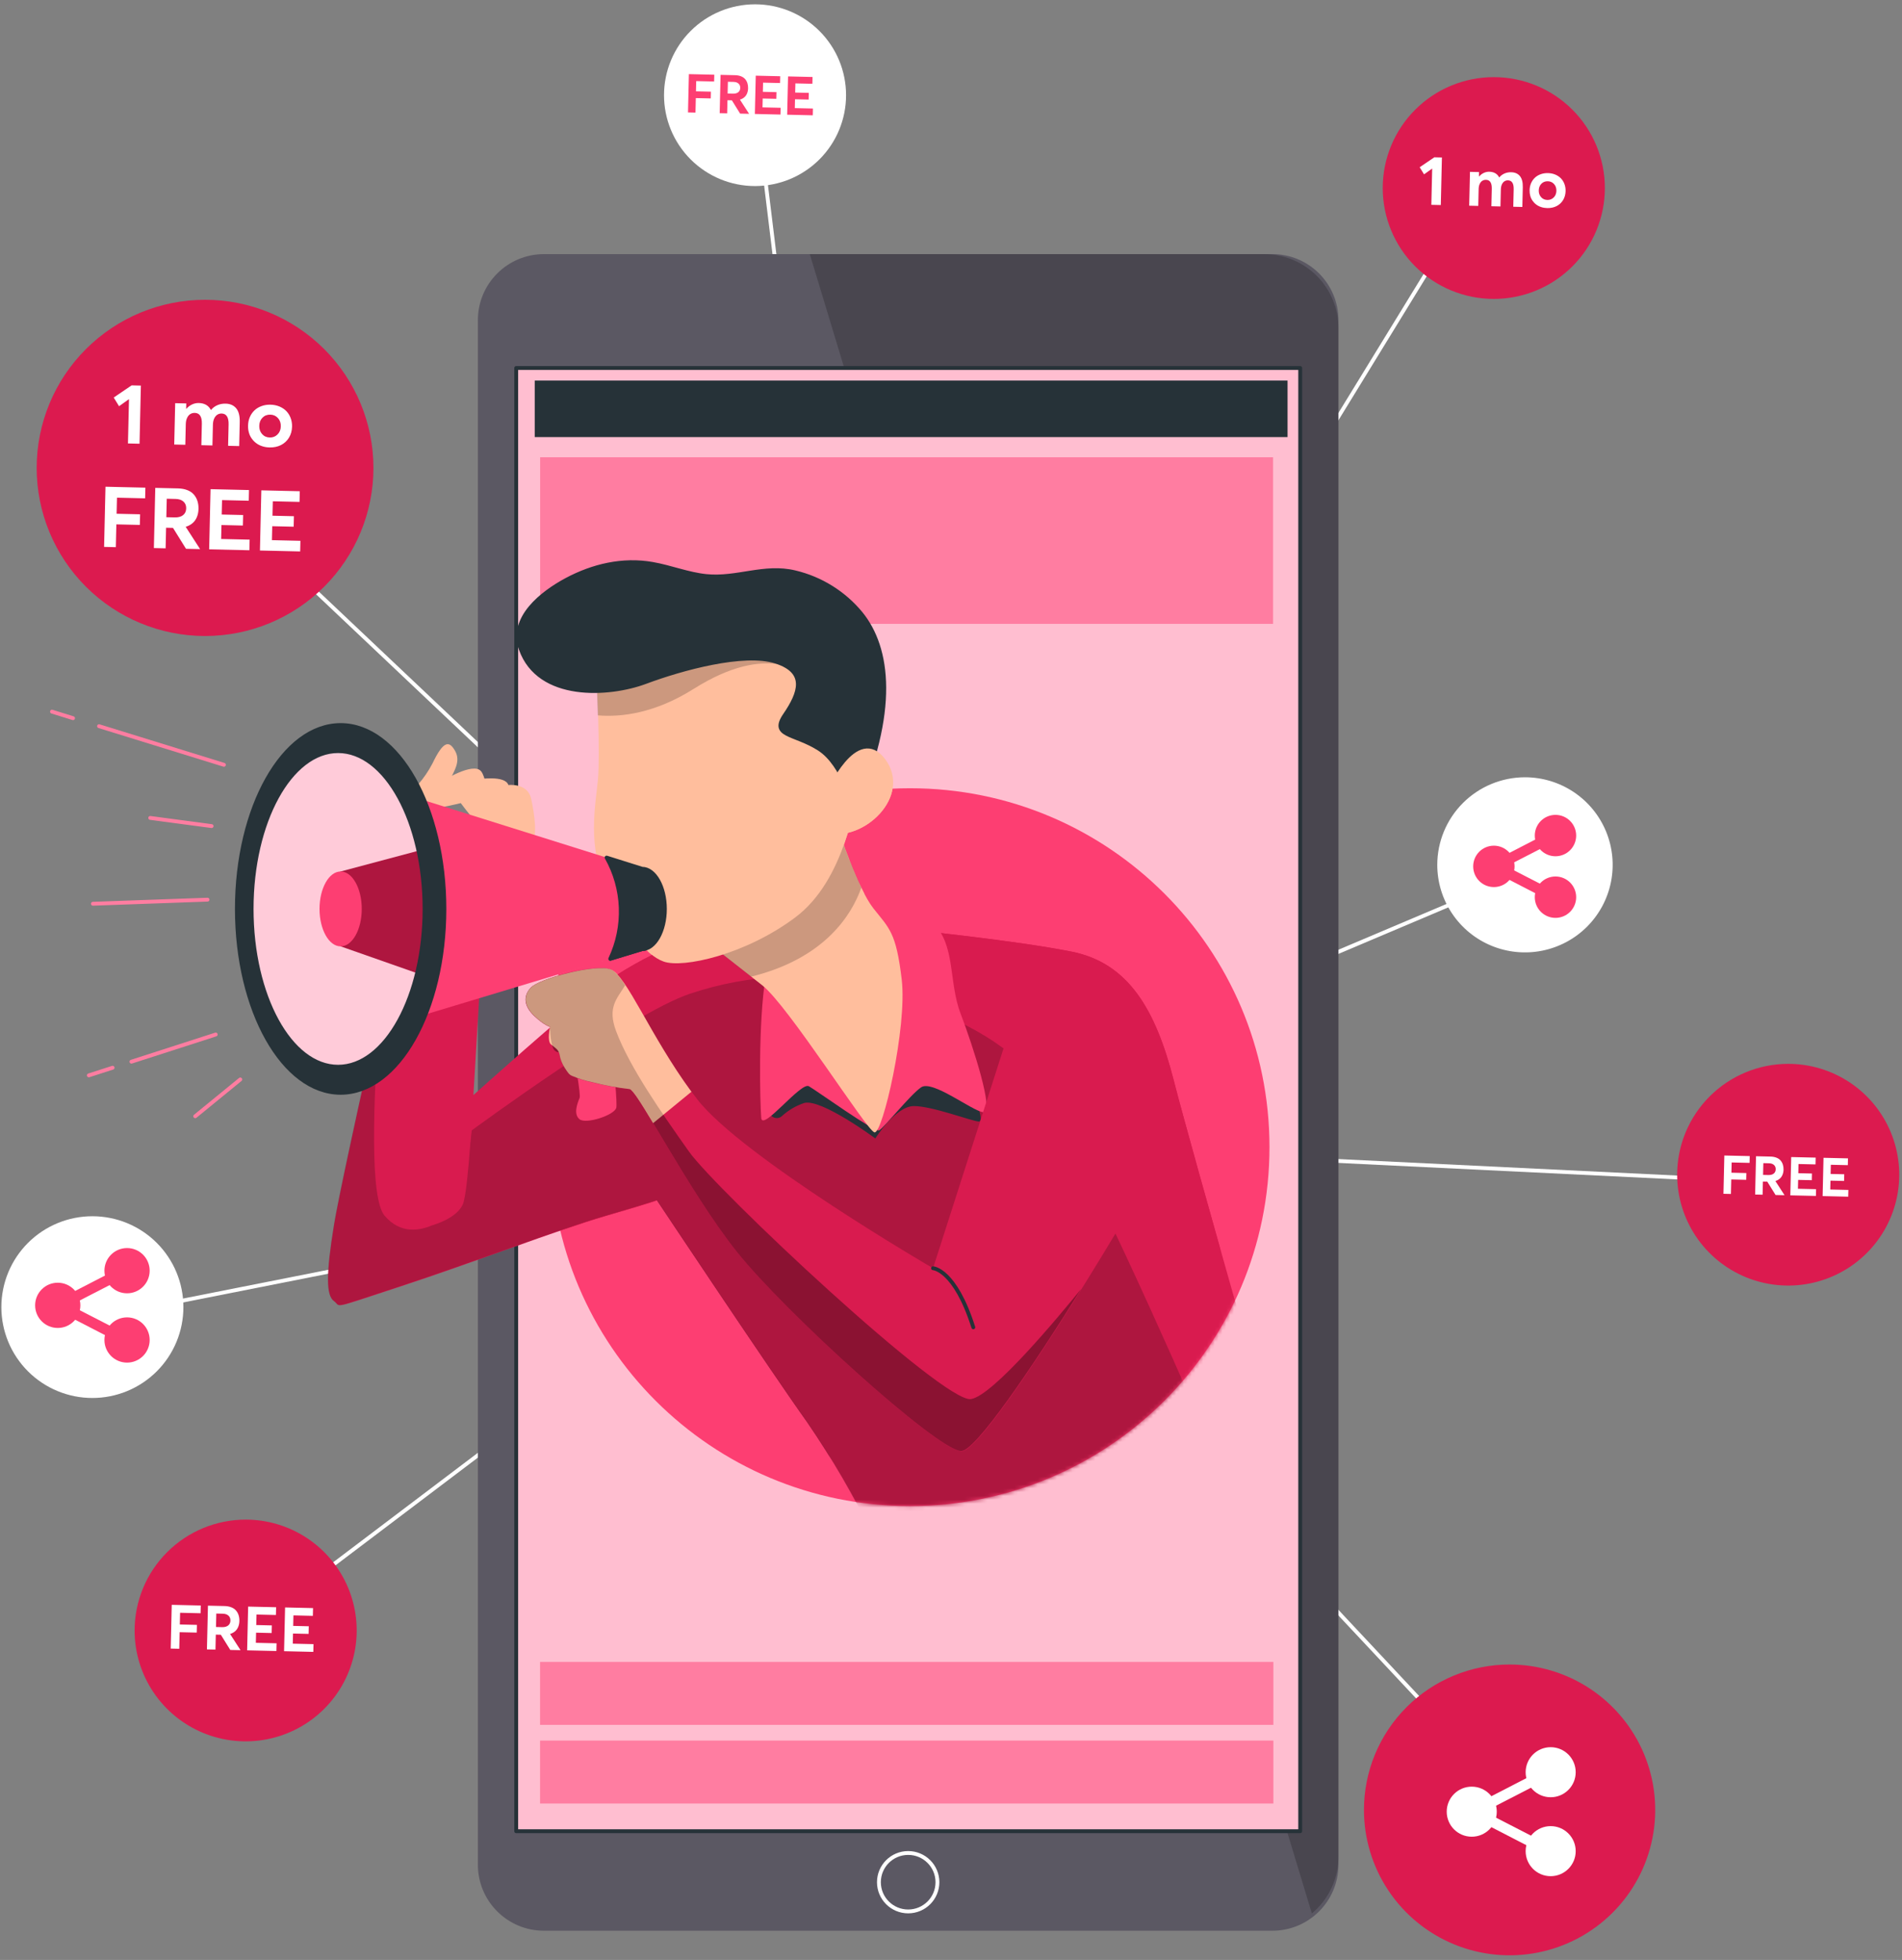 <svg width="494" height="509" viewBox="0 0 494 509" fill="none" xmlns="http://www.w3.org/2000/svg">
<rect x="0" y="0" width="494" height="509" fill="#808080" stroke="none"/>
<path d="M381.217 53.405L232.522 295.919L51.841 125.043" stroke="white" stroke-linecap="round" stroke-linejoin="round"/>
<path d="M459.394 306.952L232.521 295.919L397.634 226.016" stroke="white" stroke-linecap="round" stroke-linejoin="round"/>
<path d="M196.103 24.684L229.861 301.63L22.799 342.647" stroke="white" stroke-linecap="round" stroke-linejoin="round"/>
<path d="M394.183 468.517L232.521 295.919L64.819 422.781" stroke="white" stroke-linecap="round" stroke-linejoin="round"/>
<path d="M464.442 276.284C470.146 276.284 475.722 277.972 480.465 281.136C485.208 284.3 488.904 288.796 491.087 294.057C493.27 299.319 493.841 305.108 492.728 310.693C491.615 316.278 488.869 321.408 484.835 325.435C480.802 329.461 475.663 332.204 470.068 333.314C464.474 334.425 458.675 333.855 453.405 331.676C448.135 329.497 443.63 325.806 440.461 321.072C437.292 316.337 435.601 310.77 435.601 305.076C435.61 297.442 438.652 290.125 444.058 284.727C449.465 279.33 456.795 276.293 464.442 276.284Z" fill="#DC1A4F"/>
<path d="M387.978 20.035C395.629 20.035 402.966 23.069 408.376 28.47C413.786 33.87 416.825 41.195 416.825 48.833C416.825 56.471 413.786 63.796 408.376 69.196C402.966 74.597 395.629 77.631 387.978 77.631C380.328 77.631 372.99 74.597 367.581 69.196C362.171 63.796 359.132 56.471 359.132 48.833C359.132 41.195 362.171 33.87 367.581 28.47C372.99 23.069 380.328 20.035 387.978 20.035Z" fill="#DC1A4F"/>
<path d="M392.08 432.28C399.561 432.28 406.874 434.494 413.094 438.644C419.314 442.793 424.162 448.69 427.025 455.59C429.887 462.489 430.636 470.082 429.177 477.406C427.718 484.731 424.115 491.459 418.825 496.74C413.536 502.021 406.796 505.617 399.459 507.074C392.122 508.531 384.517 507.784 377.605 504.926C370.694 502.068 364.786 497.228 360.63 491.018C356.474 484.809 354.256 477.508 354.256 470.04C354.256 460.025 358.241 450.421 365.334 443.339C372.428 436.258 382.048 432.28 392.08 432.28Z" fill="#DC1A4F"/>
<path d="M382.25 475.625C385.08 475.625 387.375 473.33 387.375 470.5C387.375 467.67 385.08 465.375 382.25 465.375C379.419 465.375 377.125 467.67 377.125 470.5C377.125 473.33 379.419 475.625 382.25 475.625Z" fill="white" stroke="white" stroke-width="2.75" stroke-linecap="round" stroke-linejoin="round"/>
<path d="M402.75 465.375C405.58 465.375 407.875 463.08 407.875 460.25C407.875 457.42 405.58 455.125 402.75 455.125C399.919 455.125 397.625 457.42 397.625 460.25C397.625 463.08 399.919 465.375 402.75 465.375Z" fill="white" stroke="white" stroke-width="2.75" stroke-linecap="round" stroke-linejoin="round"/>
<path d="M402.75 485.875C405.58 485.875 407.875 483.58 407.875 480.75C407.875 477.92 405.58 475.625 402.75 475.625C399.919 475.625 397.625 477.92 397.625 480.75C397.625 483.58 399.919 485.875 402.75 485.875Z" fill="white" stroke="white" stroke-width="2.75" stroke-linecap="round" stroke-linejoin="round"/>
<path d="M386.862 468.279L398.137 462.471" stroke="white" stroke-width="2.75" stroke-linecap="round" stroke-linejoin="round"/>
<path d="M386.862 472.721L398.137 478.529" stroke="white" stroke-width="2.75" stroke-linecap="round" stroke-linejoin="round"/>
<path d="M63.802 394.649C69.506 394.649 75.082 396.338 79.825 399.502C84.568 402.665 88.265 407.162 90.448 412.423C92.63 417.684 93.202 423.473 92.089 429.058C90.976 434.644 88.229 439.774 84.196 443.8C80.162 447.827 75.023 450.569 69.429 451.68C63.834 452.791 58.035 452.221 52.765 450.042C47.495 447.863 42.991 444.172 39.822 439.437C36.653 434.703 34.961 429.136 34.961 423.441C34.971 415.808 38.012 408.49 43.419 403.093C48.826 397.695 56.156 394.659 63.802 394.649Z" fill="#DC1A4F"/>
<path d="M53.259 165.175C64.858 165.175 75.982 160.575 84.184 152.387C92.385 144.199 96.993 133.094 96.993 121.515C96.993 109.936 92.385 98.831 84.184 90.643C75.982 82.455 64.858 77.855 53.259 77.855C41.66 77.855 30.536 82.455 22.334 90.643C14.133 98.831 9.525 109.936 9.525 121.515C9.525 133.094 14.133 144.199 22.334 152.387C30.536 160.575 41.66 165.175 53.259 165.175Z" fill="#DC1A4F"/>
<path d="M396.075 201.861C400.58 201.861 404.984 203.195 408.73 205.693C412.475 208.192 415.395 211.743 417.119 215.898C418.843 220.053 419.294 224.625 418.415 229.036C417.536 233.447 415.367 237.499 412.181 240.679C408.996 243.859 404.937 246.024 400.519 246.902C396.101 247.779 391.521 247.329 387.359 245.608C383.197 243.887 379.64 240.972 377.137 237.233C374.634 233.493 373.298 229.097 373.298 224.6C373.305 218.571 375.706 212.791 379.976 208.528C384.247 204.265 390.036 201.868 396.075 201.861Z" fill="white"/>
<path d="M387.999 229C390.208 229 391.999 227.209 391.999 225C391.999 222.791 390.208 221 387.999 221C385.79 221 383.999 222.791 383.999 225C383.999 227.209 385.79 229 387.999 229Z" fill="#FD3E72" stroke="#FD3E72" stroke-width="2.75" stroke-linecap="round" stroke-linejoin="round"/>
<path d="M403.999 221C406.208 221 407.999 219.209 407.999 217C407.999 214.791 406.208 213 403.999 213C401.79 213 399.999 214.791 399.999 217C399.999 219.209 401.79 221 403.999 221Z" fill="#FD3E72" stroke="#FD3E72" stroke-width="2.75" stroke-linecap="round" stroke-linejoin="round"/>
<path d="M403.999 237C406.208 237 407.999 235.209 407.999 233C407.999 230.791 406.208 229 403.999 229C401.79 229 399.999 230.791 399.999 233C399.999 235.209 401.79 237 403.999 237Z" fill="#FD3E72" stroke="#FD3E72" stroke-width="2.75" stroke-linecap="round" stroke-linejoin="round"/>
<path d="M391.599 223.267L400.399 218.733" stroke="#FD3E72" stroke-width="2.75" stroke-linecap="round" stroke-linejoin="round"/>
<path d="M391.599 226.733L400.399 231.267" stroke="#FD3E72" stroke-width="2.75" stroke-linecap="round" stroke-linejoin="round"/>
<path d="M23.993 363.061C27.098 363.061 30.172 362.45 33.04 361.264C35.908 360.078 38.514 358.34 40.709 356.149C42.904 353.957 44.646 351.355 45.834 348.492C47.022 345.629 47.633 342.56 47.633 339.461C47.633 333.202 45.143 327.199 40.709 322.773C36.276 318.347 30.263 315.861 23.993 315.861C17.724 315.861 11.711 318.347 7.277 322.773C2.844 327.199 0.353 333.202 0.353 339.461C0.353 342.56 0.965 345.629 2.153 348.492C3.341 351.355 5.082 353.957 7.277 356.149C9.472 358.34 12.079 360.078 14.947 361.264C17.815 362.45 20.889 363.061 23.993 363.061Z" fill="white"/>
<path d="M14.998 343.5C17.484 343.5 19.498 341.485 19.498 339C19.498 336.514 17.484 334.5 14.998 334.5C12.513 334.5 10.498 336.514 10.498 339C10.498 341.485 12.513 343.5 14.998 343.5Z" fill="#FD3E72" stroke="#FD3E72" stroke-width="2.75" stroke-linecap="round" stroke-linejoin="round"/>
<path d="M32.998 334.5C35.484 334.5 37.498 332.485 37.498 330C37.498 327.514 35.484 325.5 32.998 325.5C30.513 325.5 28.498 327.514 28.498 330C28.498 332.485 30.513 334.5 32.998 334.5Z" fill="#FD3E72" stroke="#FD3E72" stroke-width="2.75" stroke-linecap="round" stroke-linejoin="round"/>
<path d="M32.998 352.5C35.484 352.5 37.498 350.485 37.498 348C37.498 345.514 35.484 343.5 32.998 343.5C30.513 343.5 28.498 345.514 28.498 348C28.498 350.485 30.513 352.5 32.998 352.5Z" fill="#FD3E72" stroke="#FD3E72" stroke-width="2.75" stroke-linecap="round" stroke-linejoin="round"/>
<path d="M19.049 337.05L28.949 331.95" stroke="#FD3E72" stroke-width="2.75" stroke-linecap="round" stroke-linejoin="round"/>
<path d="M19.049 340.95L28.949 346.05" stroke="#FD3E72" stroke-width="2.75" stroke-linecap="round" stroke-linejoin="round"/>
<path d="M196.104 48.32C202.374 48.32 208.387 45.833 212.82 41.407C217.253 36.981 219.744 30.979 219.744 24.72C219.744 18.46 217.253 12.458 212.82 8.032C208.387 3.606 202.374 1.12 196.104 1.12C189.834 1.12 183.821 3.606 179.388 8.032C174.955 12.458 172.464 18.46 172.464 24.72C172.464 30.979 174.955 36.981 179.388 41.407C183.821 45.833 189.834 48.32 196.104 48.32Z" fill="white"/>
<path d="M141.282 65.996H330.461C339.94 65.996 347.624 73.667 347.624 83.13V484.283C347.624 493.745 339.94 501.416 330.461 501.416H141.282C131.804 501.416 124.12 493.745 124.12 484.283V83.13C124.12 73.667 131.804 65.996 141.282 65.996Z" fill="#5B5863"/>
<path opacity="0.2" d="M328.37 65.996C333.48 65.996 338.38 68.022 341.994 71.63C345.607 75.237 347.637 80.129 347.637 85.23V482.182C347.638 484.996 347.02 487.777 345.825 490.326C344.63 492.875 342.888 495.13 340.722 496.932L210.324 65.996H328.37Z" fill="black"/>
<path d="M235.878 496.401C231.68 496.401 228.278 493.004 228.278 488.813C228.278 484.623 231.68 481.226 235.878 481.226C240.075 481.226 243.478 484.623 243.478 488.813C243.478 493.004 240.075 496.401 235.878 496.401Z" stroke="white" stroke-linecap="round" stroke-linejoin="round"/>
<path d="M134.073 95.567H337.697V475.574H134.073V95.567Z" fill="#FFBED0" stroke="#263238" stroke-linecap="round" stroke-linejoin="round"/>
<path d="M140.29 118.754H330.651V162.025H140.29V118.754Z" fill="#FF7DA1"/>
<path d="M140.269 452.036H330.729V468.38H140.269V452.036Z" fill="#FF7DA1"/>
<path d="M140.269 431.606H330.729V447.95H140.269V431.606Z" fill="#FF7DA1"/>
<path d="M138.884 98.835H334.41V113.515H138.884V98.835Z" fill="#263238"/>
<path d="M44.34 428.14L46.559 428.192L46.658 423.888L51.095 423.991L51.141 421.983L46.705 421.881L46.775 418.842L52.094 418.966L52.141 416.951L44.604 416.776L44.34 428.14ZM62.476 428.56L59.768 424.371L59.769 424.34C60.256 424.195 60.676 423.97 61.026 423.674C61.377 423.385 61.651 423.008 61.849 422.552C62.048 422.095 62.161 421.567 62.175 420.973C62.188 420.419 62.114 419.909 61.968 419.452C61.822 418.996 61.59 418.592 61.285 418.241C60.981 417.89 60.573 417.615 60.062 417.415C59.551 417.216 58.967 417.109 58.303 417.093L54.007 416.994L53.744 428.358L55.962 428.409L56.052 424.52L57.357 424.55L59.813 428.499L62.476 428.56ZM56.179 419.045L57.851 419.083C58.491 419.098 58.987 419.266 59.339 419.587C59.691 419.907 59.861 420.341 59.849 420.872C59.836 421.411 59.639 421.836 59.265 422.14C58.883 422.444 58.356 422.588 57.676 422.572L56.098 422.536L56.179 419.045ZM64.187 428.6L71.786 428.776L71.833 426.769L66.451 426.644L66.512 424.012L70.558 424.106L70.604 422.122L66.558 422.028L66.621 419.302L71.667 419.419L71.714 417.404L64.45 417.236L64.187 428.6ZM73.778 428.822L81.377 428.998L81.424 426.991L76.043 426.866L76.103 424.234L80.149 424.328L80.195 422.344L76.149 422.25L76.213 419.524L81.258 419.641L81.305 417.626L74.041 417.458L73.778 428.822Z" fill="white"/>
<path d="M178.693 29.194L180.634 29.239L180.722 25.473L184.603 25.563L184.644 23.807L180.762 23.717L180.824 21.058L185.478 21.166L185.519 19.403L178.924 19.25L178.693 29.194ZM194.562 29.561L192.192 25.896L192.193 25.869C192.62 25.742 192.987 25.545 193.294 25.286C193.6 25.033 193.841 24.703 194.014 24.304C194.187 23.905 194.287 23.442 194.299 22.923C194.31 22.437 194.245 21.991 194.118 21.592C193.99 21.192 193.787 20.839 193.52 20.532C193.254 20.225 192.897 19.984 192.45 19.81C192.002 19.635 191.492 19.541 190.911 19.528L187.152 19.441L186.922 29.384L188.863 29.429L188.941 26.026L190.083 26.052L192.232 29.507L194.562 29.561ZM189.052 21.235L190.515 21.269C191.075 21.282 191.51 21.429 191.818 21.71C192.126 21.99 192.274 22.37 192.263 22.834C192.252 23.306 192.08 23.678 191.752 23.944C191.418 24.21 190.957 24.336 190.362 24.322L188.982 24.29L189.052 21.235ZM196.059 29.596L202.709 29.75L202.749 27.994L198.041 27.885L198.094 25.582L201.634 25.663L201.674 23.928L198.134 23.846L198.189 21.461L202.604 21.563L202.645 19.8L196.289 19.652L196.059 29.596ZM204.451 29.79L211.101 29.945L211.141 28.188L206.433 28.079L206.486 25.776L210.026 25.858L210.066 24.122L206.526 24.04L206.582 21.655L210.996 21.757L211.037 19.994L204.682 19.847L204.451 29.79Z" fill="#FD3E72"/>
<path d="M33.234 115.167L36.241 115.237L36.591 100.137L34.185 100.082L29.535 103.24L30.922 105.497L33.501 103.655L33.234 115.167ZM58.585 104.827C57.812 104.809 57.099 104.943 56.448 105.228C55.797 105.514 55.25 105.921 54.807 106.469L54.775 106.468C54.168 105.304 53.118 104.7 51.626 104.665C51.024 104.651 50.441 104.778 49.876 105.044C49.311 105.31 48.808 105.685 48.378 106.191L48.345 106.19L48.378 104.773L45.5 104.706L45.251 115.445L48.13 115.512L48.254 110.142C48.268 109.52 48.377 108.985 48.592 108.539C48.796 108.092 49.072 107.755 49.421 107.537C49.759 107.33 50.148 107.221 50.589 107.231C51.856 107.26 52.468 108.209 52.425 110.067L52.296 115.619L55.174 115.686L55.299 110.306C55.313 109.683 55.422 109.148 55.626 108.701C55.83 108.255 56.106 107.917 56.444 107.7C56.772 107.492 57.15 107.383 57.558 107.392C58.804 107.421 59.416 108.37 59.373 110.228L59.245 115.78L62.123 115.847L62.267 109.597C62.304 108.007 61.998 106.829 61.35 106.04C60.702 105.262 59.788 104.854 58.585 104.827ZM70.012 116.202C71.107 116.227 72.101 116.024 72.981 115.583C73.851 115.141 74.543 114.501 75.056 113.664C75.559 112.838 75.829 111.877 75.854 110.792C75.873 109.976 75.74 109.221 75.476 108.527C75.213 107.833 74.829 107.234 74.347 106.739C73.853 106.244 73.26 105.854 72.558 105.559C71.855 105.274 71.085 105.116 70.269 105.097C69.431 105.078 68.644 105.199 67.929 105.462C67.203 105.725 66.593 106.097 66.087 106.58C65.582 107.062 65.182 107.633 64.887 108.314C64.591 108.995 64.445 109.733 64.427 110.528C64.412 111.172 64.484 111.776 64.643 112.338C64.802 112.911 65.047 113.433 65.381 113.892C65.703 114.35 66.091 114.757 66.546 115.09C67 115.433 67.52 115.703 68.117 115.889C68.704 116.085 69.335 116.186 70.012 116.202ZM70.072 113.624C69.255 113.605 68.585 113.31 68.072 112.729C67.559 112.148 67.318 111.433 67.337 110.595C67.357 109.736 67.632 109.033 68.16 108.487C68.688 107.94 69.372 107.666 70.209 107.685C71.004 107.704 71.663 107.998 72.187 108.569C72.701 109.14 72.953 109.855 72.933 110.725C72.913 111.584 72.628 112.287 72.078 112.833C71.528 113.379 70.856 113.642 70.072 113.624ZM27.035 142.031L30.085 142.101L30.222 136.184L36.322 136.325L36.386 133.565L30.286 133.424L30.383 129.246L37.696 129.416L37.761 126.645L27.397 126.405L27.035 142.031ZM51.972 142.608L48.248 136.849L48.249 136.806C48.92 136.606 49.496 136.297 49.978 135.89C50.461 135.492 50.838 134.975 51.11 134.347C51.383 133.719 51.539 132.992 51.558 132.176C51.576 131.414 51.474 130.713 51.273 130.085C51.073 129.457 50.753 128.902 50.334 128.419C49.916 127.937 49.355 127.558 48.652 127.284C47.949 127.01 47.147 126.863 46.234 126.841L40.327 126.705L39.965 142.33L43.015 142.401L43.139 137.053L44.933 137.094L48.31 142.524L51.972 142.608ZM43.314 129.524L45.612 129.578C46.492 129.598 47.175 129.829 47.659 130.27C48.143 130.711 48.376 131.307 48.359 132.038C48.342 132.779 48.071 133.363 47.556 133.781C47.031 134.199 46.306 134.397 45.372 134.375L43.202 134.325L43.314 129.524ZM54.324 142.663L64.773 142.905L64.837 140.145L57.438 139.973L57.522 136.354L63.084 136.483L63.148 133.755L57.585 133.627L57.672 129.879L64.609 130.039L64.673 127.268L54.686 127.037L54.324 142.663ZM67.512 142.968L77.961 143.21L78.025 140.45L70.626 140.279L70.709 136.66L76.272 136.789L76.335 134.061L70.773 133.932L70.859 130.184L77.797 130.345L77.861 127.574L67.874 127.343L67.512 142.968Z" fill="white"/>
<path d="M371.756 53.193L374.216 53.25L374.502 40.895L372.534 40.85L368.729 43.434L369.864 45.28L371.974 43.773L371.756 53.193ZM392.497 44.732C391.864 44.717 391.282 44.827 390.749 45.061C390.216 45.295 389.769 45.627 389.406 46.076L389.38 46.075C388.883 45.123 388.025 44.629 386.803 44.6C386.311 44.589 385.834 44.692 385.372 44.91C384.91 45.128 384.498 45.435 384.146 45.849L384.119 45.848L384.146 44.688L381.791 44.634L381.588 53.42L383.943 53.475L384.044 49.081C384.056 48.572 384.146 48.134 384.321 47.769C384.488 47.404 384.714 47.128 384.999 46.95C385.276 46.78 385.594 46.691 385.955 46.699C386.991 46.723 387.492 47.5 387.457 49.02L387.352 53.563L389.707 53.617L389.809 49.215C389.82 48.705 389.91 48.268 390.076 47.903C390.243 47.537 390.469 47.261 390.746 47.083C391.014 46.913 391.323 46.824 391.657 46.831C392.676 46.855 393.177 47.631 393.142 49.151L393.037 53.694L395.392 53.749L395.51 48.635C395.54 47.334 395.29 46.37 394.76 45.725C394.229 45.089 393.481 44.755 392.497 44.732ZM401.847 54.039C402.743 54.06 403.555 53.894 404.276 53.533C404.988 53.171 405.554 52.648 405.974 51.963C406.385 51.287 406.606 50.501 406.626 49.613C406.642 48.946 406.533 48.328 406.317 47.76C406.102 47.192 405.788 46.702 405.393 46.297C404.989 45.892 404.504 45.573 403.93 45.331C403.355 45.098 402.725 44.969 402.057 44.953C401.372 44.938 400.728 45.037 400.142 45.252C399.548 45.467 399.049 45.772 398.635 46.167C398.222 46.561 397.895 47.029 397.653 47.586C397.412 48.143 397.292 48.746 397.277 49.397C397.265 49.924 397.324 50.418 397.454 50.878C397.584 51.347 397.785 51.773 398.057 52.149C398.321 52.524 398.639 52.857 399.01 53.129C399.382 53.41 399.808 53.631 400.296 53.783C400.776 53.944 401.293 54.026 401.847 54.039ZM401.895 51.93C401.228 51.915 400.679 51.673 400.26 51.198C399.84 50.722 399.642 50.137 399.658 49.452C399.675 48.749 399.899 48.174 400.331 47.727C400.764 47.28 401.323 47.055 402.008 47.071C402.658 47.086 403.198 47.327 403.626 47.794C404.046 48.261 404.253 48.846 404.236 49.558C404.22 50.261 403.987 50.836 403.537 51.282C403.087 51.729 402.537 51.945 401.895 51.93Z" fill="white"/>
<path d="M447.626 310.032L449.567 310.077L449.654 306.311L453.536 306.401L453.577 304.645L449.695 304.555L449.756 301.896L454.411 302.004L454.451 300.241L447.856 300.088L447.626 310.032ZM463.495 310.399L461.125 306.734L461.126 306.707C461.553 306.58 461.92 306.383 462.226 306.124C462.533 305.871 462.773 305.541 462.947 305.142C463.12 304.743 463.22 304.28 463.232 303.761C463.243 303.275 463.178 302.829 463.05 302.43C462.923 302.03 462.719 301.677 462.453 301.37C462.186 301.063 461.83 300.822 461.382 300.648C460.935 300.473 460.424 300.379 459.843 300.366L456.085 300.279L455.854 310.222L457.795 310.267L457.874 306.864L459.015 306.89L461.164 310.345L463.495 310.399ZM457.985 302.073L459.448 302.107C460.008 302.12 460.442 302.267 460.75 302.548C461.058 302.828 461.207 303.208 461.196 303.672C461.185 304.144 461.012 304.516 460.685 304.782C460.35 305.048 459.889 305.174 459.295 305.16L457.914 305.128L457.985 302.073ZM464.992 310.434L471.641 310.588L471.682 308.832L466.973 308.723L467.026 306.419L470.567 306.501L470.607 304.766L467.067 304.684L467.122 302.299L471.537 302.401L471.578 300.638L465.222 300.49L464.992 310.434ZM473.384 310.628L480.033 310.782L480.074 309.026L475.365 308.917L475.419 306.614L478.959 306.696L478.999 304.96L475.459 304.878L475.514 302.493L479.929 302.595L479.97 300.832L473.614 300.685L473.384 310.628Z" fill="white"/>
<path d="M236.353 391.126C184.788 391.126 142.986 349.396 142.986 297.918C142.986 246.441 184.788 204.71 236.353 204.71C287.917 204.71 329.719 246.441 329.719 297.918C329.719 349.396 287.917 391.126 236.353 391.126Z" fill="#FD3E72"/>
<mask id="mask0" mask-type="alpha" maskUnits="userSpaceOnUse" x="8" y="132" width="331" height="249">
<path d="M196.533 376.501L196.517 376.5H196.5H8.5V132.5H338V306.764L248.836 379.988L196.533 376.501Z" fill="#C4C4C4" stroke="black"/>
</mask>
<g mask="url(#mask0)">
<path d="M334.424 385.805C334.424 385.805 309.602 299.169 304.874 280.655C300.146 262.141 293.054 250.093 278.373 247.155C263.693 244.217 236.59 241.491 236.59 241.491C236.59 241.491 213.044 239.131 195.964 240.311C178.884 241.491 163.282 250.6 155.043 256.772C146.805 262.943 122.952 284.396 122.952 284.396L125.895 235.024L104.407 236.783C104.407 236.783 88.804 305.553 86.748 318.203C84.691 330.852 84.691 336.422 86.748 337.897C88.804 339.372 85.27 340.257 104.111 334.074C122.952 327.89 144.996 319.371 157.124 315.843C169.251 312.314 170.67 311.724 170.67 311.724C170.67 311.724 200.22 356.104 209.676 369.332C216.121 378.725 221.854 388.586 226.826 398.832" fill="#D91B4F"/>
<path opacity="0.2" d="M86.712 337.885C84.656 336.41 84.656 330.805 86.712 318.191C87.894 310.65 93.993 283.133 98.674 262.164C96.806 286.944 96.097 311.158 99.856 315.677C108.13 325.448 120.222 312.609 120.222 312.609L122.527 293.564C122.527 293.564 163.731 263.226 179.192 258.081C194.652 252.937 211.106 251.91 227.098 257.055C243.091 262.2 256.459 267.344 266.246 277.115C276.033 286.885 309.98 365.048 309.98 365.048L313.822 388.259L226.72 398.785C221.748 388.538 216.015 378.677 209.569 369.285C200.113 356.057 170.563 311.677 170.563 311.677C170.563 311.677 169.086 312.267 157.018 315.795C144.949 319.323 122.87 327.843 104.028 334.014C85.187 340.186 88.769 339.36 86.712 337.885Z" fill="black"/>
<path d="M122.916 284.396C122.916 284.396 121.734 308.786 120.268 312.609C118.803 316.432 112.325 318.191 112.325 318.191" fill="#D91B4F"/>
<path d="M252.641 283.652C252.641 283.652 255.856 291.263 254.249 291.263C252.641 291.263 242.204 287.251 237.382 287.251C232.559 287.251 227.347 295.664 227.347 295.664C227.347 295.664 213.293 285.245 208.872 286.449C206.705 287.175 204.715 288.349 203.033 289.894C202.753 290.134 202.41 290.291 202.045 290.345C201.679 290.4 201.306 290.35 200.968 290.202C200.63 290.054 200.34 289.814 200.132 289.509C199.925 289.204 199.807 288.847 199.794 288.478C199.711 286.319 199.64 283.369 199.64 279.628C199.64 270.814 207.264 246.765 221.318 245.562C235.372 244.358 237.784 254.376 243.776 266.4C249.769 278.425 252.641 283.652 252.641 283.652Z" fill="#263238"/>
<path d="M222.418 231.791C222.418 231.791 235.964 233.585 242.146 239.485C248.328 245.385 246.271 254.825 249.51 263.285C252.748 271.746 258.339 289.151 255.42 288.856C252.5 288.561 242.169 280.336 239.226 282.389C236.283 284.443 229.51 293.01 228.328 293.552C227.146 294.095 212.135 283.263 210.078 282.094C208.021 280.926 198.01 293.894 197.714 290.354C197.419 286.814 196.828 265.964 198.896 253.326C200.965 240.688 215.645 232.086 222.418 231.791Z" fill="#FD3E72"/>
<path d="M217.714 215.33C217.714 215.33 222.714 230.67 226.839 235.897C230.964 241.125 232.749 242.069 234.203 254.412C235.657 266.754 229.203 294.673 227.111 294.083C225.019 293.493 204.735 261.173 197.963 255.875C191.19 250.577 184.121 244.995 184.121 244.995C184.121 244.995 200.61 240.004 206.201 232.947C210.426 227.336 214.272 221.451 217.714 215.33Z" fill="#FFBE9D"/>
<path opacity="0.2" d="M195.054 253.645C189.322 249.149 184.144 245.066 184.144 245.066C184.144 245.066 200.633 240.075 206.224 233.018C210.437 227.403 214.271 221.513 217.701 215.389C219.415 220.558 221.416 225.628 223.694 230.576C221.212 237.55 214.262 248.925 195.054 253.645Z" fill="black"/>
<path d="M155.008 176.249C155.008 176.249 155.895 195.943 155.304 202.409C154.713 208.876 152.361 220.039 157.668 230.623C162.975 241.208 167.384 247.957 172.384 249.727C177.383 251.497 193.577 247.969 206.532 238.27C219.486 228.57 221.898 208.593 223.895 202.126C225.893 195.66 223.6 173.617 210.349 166.561C199.622 161.048 187.174 159.89 175.61 163.328C168.542 165.664 155.008 176.249 155.008 176.249Z" fill="#FFBE9D"/>
<path opacity="0.2" d="M210.315 166.549C212.205 167.574 213.917 168.897 215.385 170.467L208.553 175.293C208.553 175.293 199.795 166.549 180.185 178.892C170.079 185.264 161.344 186.29 155.269 185.783C155.127 180.544 154.926 176.249 154.926 176.249C154.926 176.249 168.472 165.629 175.528 163.269C187.113 159.832 199.58 161.008 210.315 166.549Z" fill="black"/>
<path d="M221.826 210.044C221.826 210.044 219.179 198.586 212.701 194.468C206.224 190.35 200.042 191.235 203.872 185.653C207.702 180.072 209.782 174.49 201.508 171.835C193.234 169.18 177.076 173.594 167.655 177.122C158.235 180.65 139.985 181.842 135.269 168.602C132.361 160.437 140.871 153.935 147.089 150.595C153.968 146.914 161.71 145.085 169.476 146.454C174.204 147.28 178.707 149.12 183.447 149.604C191.437 150.407 198.494 146.701 206.484 148.637C213.182 150.229 219.178 153.958 223.564 159.257C230.951 168.307 233.02 184.768 221.826 210.044Z" fill="#263238"/>
<path d="M221.826 210.044C221.826 210.044 219.179 198.586 212.701 194.468C206.224 190.35 200.042 191.235 203.872 185.653C207.702 180.072 209.782 174.49 201.508 171.835C193.234 169.18 177.076 173.594 167.655 177.122C158.235 180.65 139.985 181.842 135.269 168.602C132.361 160.437 140.871 153.935 147.089 150.595C153.968 146.914 161.71 145.085 169.476 146.454C174.204 147.28 178.707 149.12 183.447 149.604C191.437 150.407 198.494 146.701 206.484 148.637C213.182 150.229 219.178 153.958 223.564 159.257C230.951 168.307 233.02 184.768 221.826 210.044Z" stroke="#263238" stroke-linecap="round" stroke-linejoin="round"/>
<path d="M215.172 205.867C215.172 205.867 222.808 188.415 229.533 197.501C236.259 206.587 224.072 218.08 214.924 215.85" fill="#FFBE9D"/>
<path d="M215.172 205.867C215.172 205.867 222.808 188.415 229.533 197.501C236.259 206.587 224.072 218.08 214.924 215.85" stroke="#FFBE9D" stroke-linecap="round" stroke-linejoin="round"/>
<path d="M132.041 203.872C132.041 203.872 137.041 203.282 137.951 207.412C138.861 211.542 139.712 218.032 137.951 218.032C136.19 218.032 132.951 217.147 131.769 214.492C130.587 211.837 129.405 203.613 129.405 203.613L132.041 203.872Z" fill="#FFBE9D"/>
<path d="M124.098 202.398C124.098 202.398 131.19 201.218 132.041 203.873C132.892 206.528 134.098 215.672 133.223 215.92C132.349 216.168 127.041 213.867 127.041 213.867L124.098 202.398Z" fill="#FFBE9D"/>
<path d="M114.678 202.987C114.678 202.987 122.952 197.701 124.985 200.344C127.018 202.987 127.041 213.867 127.041 213.867C126.31 214.028 125.549 214.005 124.829 213.799C124.109 213.593 123.451 213.211 122.916 212.687C121.439 210.929 119.678 208.569 119.678 208.569C119.678 208.569 113.768 210.044 112.905 209.749C112.042 209.454 109.962 209.749 110.541 206.811C111.12 203.872 114.678 202.987 114.678 202.987Z" fill="#FFBE9D"/>
<path d="M103.484 208.286C107.2 205.723 110.231 202.292 112.314 198.291C115.257 192.12 116.735 192.391 118.224 195.058C119.713 197.725 117.929 200.344 116.747 202.704C115.565 205.064 110.565 210.634 110.565 210.634L103.484 208.286Z" fill="#FFBE9D"/>
<path d="M156.438 249.397C156.438 249.397 160.705 285.776 160.055 287.735C159.405 289.694 152.171 291.995 150.54 290.685C148.909 289.375 149.878 286.756 150.54 285.116C151.202 283.475 144.961 252.996 144.961 252.996L156.438 249.397Z" fill="#FD3E72"/>
<path d="M263.941 261.999L242.334 329.365C242.334 329.365 192.69 300.503 181.059 285.446C169.428 270.389 162.714 253.397 158.601 251.804C154.487 250.211 139.972 254.164 137.845 256.524C135.717 258.884 136.225 261.468 138.802 263.899C141.379 266.33 142.845 266.672 142.845 266.672C142.845 266.672 142.975 271.97 144.133 272.891C145.291 273.811 145.02 272.619 145.315 273.811C145.513 275.074 145.976 276.28 146.674 277.351C147.525 278.531 147.856 279.145 148.672 279.475C150.361 280.195 152.12 280.741 153.92 281.103C157.098 281.913 160.329 282.501 163.589 282.862C165.645 283.216 178.955 309.494 191.46 325.165C203.966 340.835 243.468 376.719 249.674 376.908C255.879 377.096 292.332 316.987 300.145 302.225" fill="#D91B4F"/>
<path opacity="0.2" d="M146.662 277.327C145.964 276.256 145.501 275.05 145.303 273.787C145.043 272.607 145.303 273.787 144.121 272.867C142.939 271.946 142.833 266.648 142.833 266.648C142.833 266.648 141.367 266.306 138.79 263.875C136.213 261.444 135.705 258.789 137.833 256.5C139.96 254.211 154.511 250.246 158.589 251.78C159.652 252.193 160.953 253.668 162.371 255.887C160.208 259.427 157.714 261.586 160.007 267.769C163.553 277.209 171.827 289.009 178.919 299.039C186.011 309.069 245.111 364.529 252.203 363.349C257.995 362.382 274.815 342.109 280.796 334.758C267.995 355.278 253.326 376.955 249.614 376.837C243.433 376.648 203.883 340.764 191.401 325.094C178.919 309.423 165.633 283.145 163.577 282.838C160.317 282.477 157.086 281.889 153.908 281.08C152.107 280.717 150.349 280.171 148.66 279.451C147.785 279.121 147.513 278.531 146.662 277.327Z" fill="black"/>
<path d="M242.334 329.365C242.334 329.365 247.996 329.601 252.794 344.705" stroke="#263238" stroke-linecap="round" stroke-linejoin="round"/>
<path d="M153.92 281.068C152.12 280.705 150.361 280.16 148.672 279.439C147.798 279.121 147.49 278.519 146.675 277.315C145.976 276.244 145.513 275.038 145.315 273.775C145.055 272.595 144.287 272.194 143.141 271.274C141.994 270.353 142.881 266.648 142.881 266.648C142.881 266.648 141.415 266.306 138.838 263.875C136.261 261.444 135.753 258.789 137.881 256.5C140.008 254.211 154.559 250.246 158.637 251.78C162.715 253.314 168.885 268.985 179.582 283.534L169.641 291.676C166.521 286.484 164.298 282.968 163.554 282.838C160.305 282.471 157.087 281.88 153.92 281.068Z" fill="#FFBE9D"/>
<path opacity="0.2" d="M146.662 277.327C145.964 276.256 145.501 275.05 145.303 273.787C145.043 272.607 145.303 273.787 144.121 272.867C142.939 271.946 142.833 266.648 142.833 266.648C142.833 266.648 141.367 266.306 138.79 263.875C136.213 261.444 135.705 258.789 137.833 256.5C139.96 254.211 154.511 250.246 158.589 251.78C159.652 252.193 160.953 253.668 162.371 255.887C160.208 259.427 157.714 261.586 160.007 267.769C163.553 277.209 171.827 289.009 178.919 299.039C186.011 309.069 245.111 364.529 252.203 363.349C257.995 362.382 274.815 342.109 280.796 334.758C267.995 355.278 253.326 376.955 249.614 376.837C243.433 376.648 203.883 340.764 191.401 325.094C178.919 309.423 165.633 283.145 163.577 282.838C160.317 282.477 157.086 281.889 153.908 281.08C152.107 280.717 150.349 280.171 148.66 279.451C147.785 279.121 147.513 278.531 146.662 277.327Z" fill="black"/>
<path d="M166.781 225.62C170.032 225.62 172.691 230.34 172.691 236.051C172.691 241.762 170.055 246.482 166.781 246.482L94.679 268.229V202.987L166.781 225.62Z" fill="#FD3E72"/>
<path d="M157.55 222.717L166.781 225.62C170.032 225.62 172.691 230.34 172.691 236.051C172.691 241.762 170.055 246.482 166.781 246.482L158.507 248.995C160.459 244.857 161.39 240.312 161.224 235.74C161.057 231.169 159.797 226.703 157.55 222.717Z" fill="#263238" stroke="#263238" stroke-linecap="round" stroke-linejoin="round"/>
<path d="M88.473 279.865C74.816 279.865 63.745 260.249 63.745 236.051C63.745 211.854 74.816 192.238 88.473 192.238C102.13 192.238 113.2 211.854 113.2 236.051C113.2 260.249 102.13 279.865 88.473 279.865Z" fill="#FFCBD9" stroke="#263238" stroke-linecap="round" stroke-linejoin="round"/>
<path d="M88.474 226.328L112.031 220.039L114.088 236.795L111.44 253.834L88.474 245.774L87.587 226.8" fill="#AE163F"/>
<path d="M88.473 188.296C103.354 188.296 115.423 209.678 115.423 236.051C115.423 262.424 103.354 283.806 88.473 283.806C73.592 283.806 61.523 262.424 61.523 236.051C61.523 209.678 73.592 188.296 88.473 188.296ZM87.811 277.032C100.21 277.032 110.269 258.683 110.269 236.051C110.269 213.419 100.21 195.07 87.811 195.07C75.412 195.07 65.353 213.419 65.353 236.051C65.353 258.683 75.4 277.032 87.811 277.032Z" fill="#263238" stroke="#263238" stroke-linecap="round" stroke-linejoin="round"/>
<path d="M88.473 245.774C85.444 245.774 82.989 241.421 82.989 236.051C82.989 230.681 85.444 226.328 88.473 226.328C91.502 226.328 93.957 230.681 93.957 236.051C93.957 241.421 91.502 245.774 88.473 245.774Z" fill="#FD3E72"/>
<path d="M18.972 186.515L13.499 184.815" stroke="#FF7DA1" stroke-linecap="round" stroke-linejoin="round"/>
<path d="M58.155 198.621L25.721 188.591" stroke="#FF7DA1" stroke-linecap="round" stroke-linejoin="round"/>
<path d="M53.9 233.644L24.137 234.706" stroke="#FF7DA1" stroke-linecap="round" stroke-linejoin="round"/>
<path d="M29.243 277.292L23.073 279.274" stroke="#FF7DA1" stroke-linecap="round" stroke-linejoin="round"/>
<path d="M56.027 268.666L34.136 275.722" stroke="#FF7DA1" stroke-linecap="round" stroke-linejoin="round"/>
<path d="M54.963 214.54L39.018 212.416" stroke="#FF7DA1" stroke-linecap="round" stroke-linejoin="round"/>
<path d="M62.411 280.336L50.709 289.894" stroke="#FF7DA1" stroke-linecap="round" stroke-linejoin="round"/>
</g>
<mask id="mask1" mask-type="alpha" maskUnits="userSpaceOnUse" x="142" y="204" width="188" height="188">
<path d="M236.352 391.126C184.788 391.126 142.986 349.396 142.986 297.918C142.986 246.441 184.788 204.71 236.352 204.71C287.917 204.71 329.719 246.441 329.719 297.918C329.719 349.396 287.917 391.126 236.352 391.126Z" fill="#FD3E72"/>
</mask>
<g mask="url(#mask1)">
<path d="M334.424 385.805C334.424 385.805 309.602 299.169 304.874 280.655C300.146 262.141 293.054 250.093 278.373 247.155C263.693 244.217 236.59 241.491 236.59 241.491C236.59 241.491 213.044 239.131 195.964 240.311C178.884 241.491 163.282 250.6 155.043 256.772C146.805 262.943 122.952 284.396 122.952 284.396L125.895 235.024L104.407 236.783C104.407 236.783 88.804 305.553 86.748 318.203C84.691 330.852 84.691 336.422 86.748 337.897C88.804 339.372 85.27 340.257 104.111 334.074C122.952 327.89 144.996 319.371 157.124 315.843C169.251 312.314 170.669 311.724 170.669 311.724C170.669 311.724 200.219 356.104 209.675 369.332C216.121 378.725 221.854 388.586 226.826 398.832" fill="#D91B4F"/>
<path opacity="0.2" d="M86.712 337.885C84.656 336.41 84.656 330.805 86.712 318.191C87.894 310.65 93.993 283.133 98.674 262.164C96.806 286.944 96.097 311.158 99.856 315.677C108.13 325.448 120.222 312.609 120.222 312.609L122.527 293.564C122.527 293.564 163.731 263.226 179.192 258.081C194.652 252.937 211.106 251.91 227.098 257.055C243.091 262.2 256.459 267.344 266.246 277.115C276.033 286.885 309.98 365.048 309.98 365.048L313.822 388.259L226.72 398.785C221.748 388.538 216.015 378.677 209.569 369.285C200.113 356.057 170.563 311.677 170.563 311.677C170.563 311.677 169.086 312.267 157.018 315.795C144.949 319.323 122.87 327.843 104.028 334.014C85.187 340.186 88.769 339.36 86.712 337.885Z" fill="black"/>
<path d="M252.641 283.652C252.641 283.652 255.856 291.263 254.249 291.263C252.641 291.263 242.204 287.251 237.382 287.251C232.559 287.251 227.347 295.664 227.347 295.664C227.347 295.664 213.293 285.245 208.872 286.449C206.705 287.175 204.715 288.349 203.033 289.894C202.753 290.134 202.41 290.291 202.045 290.345C201.679 290.4 201.306 290.35 200.968 290.202C200.63 290.054 200.34 289.814 200.132 289.509C199.925 289.204 199.807 288.847 199.794 288.478C199.711 286.319 199.64 283.369 199.64 279.628C199.64 270.814 207.264 246.765 221.318 245.562C235.372 244.358 237.784 254.376 243.776 266.4C249.769 278.425 252.641 283.652 252.641 283.652Z" fill="#263238"/>
<path d="M222.418 231.791C222.418 231.791 235.964 233.585 242.146 239.485C248.328 245.385 246.271 254.825 249.51 263.285C252.748 271.746 258.339 289.151 255.42 288.856C252.5 288.561 242.169 280.336 239.226 282.389C236.283 284.443 229.51 293.01 228.328 293.552C227.146 294.095 212.135 283.263 210.078 282.094C208.021 280.926 198.01 293.894 197.714 290.354C197.419 286.814 196.828 265.964 198.896 253.326C200.965 240.688 215.645 232.086 222.418 231.791Z" fill="#FD3E72"/>
<path d="M217.714 215.33C217.714 215.33 222.714 230.67 226.839 235.897C230.964 241.125 232.749 242.069 234.203 254.412C235.657 266.754 229.203 294.673 227.111 294.083C225.019 293.493 204.735 261.173 197.963 255.875C191.19 250.577 184.121 244.995 184.121 244.995C184.121 244.995 200.61 240.004 206.201 232.947C210.426 227.336 214.272 221.451 217.714 215.33Z" fill="#FFBE9D"/>
<path opacity="0.2" d="M195.054 253.645C189.321 249.149 184.144 245.066 184.144 245.066C184.144 245.066 200.633 240.075 206.224 233.018C210.437 227.403 214.271 221.513 217.701 215.389C219.415 220.558 221.416 225.628 223.694 230.576C221.212 237.55 214.262 248.925 195.054 253.645Z" fill="black"/>
<path d="M155.008 176.249C155.008 176.249 155.895 195.943 155.304 202.409C154.713 208.876 152.36 220.039 157.668 230.623C162.975 241.208 167.384 247.957 172.384 249.727C177.383 251.497 193.577 247.969 206.531 238.27C219.486 228.57 221.897 208.593 223.895 202.126C225.893 195.66 223.6 173.617 210.349 166.561C199.622 161.048 187.174 159.89 175.61 163.328C168.542 165.664 155.008 176.249 155.008 176.249Z" fill="#FFBE9D"/>
<path d="M221.826 210.044C221.826 210.044 219.179 198.586 212.701 194.468C206.224 190.35 200.042 191.235 203.872 185.653C207.701 180.072 209.782 174.49 201.508 171.835C193.234 169.18 177.076 173.594 167.655 177.122C158.235 180.65 139.985 181.842 135.269 168.602C132.361 160.437 140.871 153.935 147.089 150.595C153.968 146.914 161.71 145.085 169.476 146.454C174.204 147.28 178.707 149.12 183.447 149.604C191.437 150.407 198.494 146.701 206.484 148.637C213.182 150.229 219.178 153.958 223.564 159.257C230.951 168.307 233.02 184.768 221.826 210.044Z" fill="#263238"/>
<path d="M221.826 210.044C221.826 210.044 219.179 198.586 212.701 194.468C206.224 190.35 200.042 191.235 203.872 185.653C207.701 180.072 209.782 174.49 201.508 171.835C193.234 169.18 177.076 173.594 167.655 177.122C158.235 180.65 139.985 181.842 135.269 168.602C132.361 160.437 140.871 153.935 147.089 150.595C153.968 146.914 161.71 145.085 169.476 146.454C174.204 147.28 178.707 149.12 183.447 149.604C191.437 150.407 198.494 146.701 206.484 148.637C213.182 150.229 219.178 153.958 223.564 159.257C230.951 168.307 233.02 184.768 221.826 210.044Z" stroke="#263238" stroke-linecap="round" stroke-linejoin="round"/>
<path d="M215.172 205.867C215.172 205.867 222.808 188.415 229.533 197.501C236.259 206.587 224.072 218.08 214.924 215.85" fill="#FFBE9D"/>
<path d="M215.172 205.867C215.172 205.867 222.808 188.415 229.533 197.501C236.259 206.587 224.072 218.08 214.924 215.85" stroke="#FFBE9D" stroke-linecap="round" stroke-linejoin="round"/>
<path d="M156.438 249.397C156.438 249.397 160.705 285.776 160.055 287.735C159.405 289.694 152.171 291.995 150.54 290.685C148.909 289.375 149.878 286.756 150.54 285.116C151.202 283.475 144.961 252.996 144.961 252.996L156.438 249.397Z" fill="#FD3E72"/>
<path d="M263.941 261.999L242.334 329.365C242.334 329.365 192.69 300.503 181.059 285.446C169.428 270.389 162.714 253.397 158.601 251.804C154.487 250.211 139.972 254.164 137.845 256.524C135.717 258.884 136.225 261.468 138.802 263.899C141.379 266.33 142.845 266.672 142.845 266.672C142.845 266.672 142.975 271.97 144.133 272.891C145.291 273.811 145.02 272.619 145.315 273.811C145.513 275.074 145.976 276.28 146.674 277.351C147.525 278.531 147.856 279.145 148.672 279.475C150.361 280.195 152.12 280.741 153.92 281.103C157.098 281.913 160.329 282.501 163.589 282.862C165.645 283.216 178.955 309.494 191.46 325.165C203.966 340.835 243.468 376.719 249.674 376.908C255.879 377.096 292.332 316.987 300.145 302.225" fill="#D91B4F"/>
<path opacity="0.2" d="M146.662 277.327C145.964 276.256 145.501 275.05 145.303 273.787C145.043 272.607 145.303 273.787 144.121 272.867C142.939 271.946 142.833 266.648 142.833 266.648C142.833 266.648 141.367 266.306 138.79 263.875C136.213 261.444 135.705 258.789 137.833 256.5C139.96 254.211 154.511 250.246 158.589 251.78C159.652 252.193 160.953 253.668 162.371 255.887C160.208 259.427 157.714 261.586 160.007 267.769C163.553 277.209 171.827 289.009 178.919 299.039C186.011 309.069 245.111 364.529 252.203 363.349C257.995 362.382 274.815 342.109 280.796 334.758C267.995 355.278 253.326 376.955 249.614 376.837C243.433 376.648 203.883 340.764 191.401 325.094C178.919 309.423 165.633 283.145 163.577 282.838C160.317 282.477 157.086 281.889 153.908 281.08C152.107 280.717 150.349 280.171 148.66 279.451C147.785 279.121 147.513 278.531 146.662 277.327Z" fill="black"/>
<path d="M242.334 329.365C242.334 329.365 247.996 329.601 252.794 344.705" stroke="#263238" stroke-linecap="round" stroke-linejoin="round"/>
<path d="M153.92 281.068C152.12 280.705 150.361 280.16 148.672 279.439C147.798 279.121 147.49 278.519 146.675 277.315C145.976 276.244 145.513 275.038 145.315 273.775C145.055 272.595 144.287 272.194 143.141 271.274C141.994 270.353 142.881 266.648 142.881 266.648C142.881 266.648 141.415 266.306 138.838 263.875C136.261 261.444 135.753 258.789 137.881 256.5C140.008 254.211 154.559 250.246 158.637 251.78C162.715 253.314 168.885 268.985 179.582 283.534L169.641 291.676C166.521 286.484 164.298 282.968 163.554 282.838C160.305 282.471 157.087 281.88 153.92 281.068Z" fill="#FFBE9D"/>
<path opacity="0.2" d="M146.662 277.327C145.964 276.256 145.501 275.05 145.303 273.787C145.043 272.607 145.303 273.787 144.121 272.867C142.939 271.946 142.833 266.648 142.833 266.648C142.833 266.648 141.367 266.306 138.79 263.875C136.213 261.444 135.705 258.789 137.833 256.5C139.96 254.211 154.511 250.246 158.589 251.78C159.652 252.193 160.953 253.668 162.371 255.887C160.208 259.427 157.714 261.586 160.007 267.769C163.553 277.209 171.827 289.009 178.919 299.039C186.011 309.069 245.111 364.529 252.203 363.349C257.995 362.382 274.815 342.109 280.796 334.758C267.995 355.278 253.326 376.955 249.614 376.837C243.433 376.648 203.883 340.764 191.401 325.094C178.919 309.423 165.633 283.145 163.577 282.838C160.317 282.477 157.086 281.889 153.908 281.08C152.107 280.717 150.349 280.171 148.66 279.451C147.785 279.121 147.513 278.531 146.662 277.327Z" fill="black"/>
<path d="M166.781 225.62C170.032 225.62 172.691 230.34 172.691 236.051C172.691 241.762 170.055 246.482 166.781 246.482L94.679 268.229V202.987L166.781 225.62Z" fill="#FD3E72"/>
<path d="M157.55 222.717L166.781 225.62C170.032 225.62 172.691 230.34 172.691 236.051C172.691 241.762 170.055 246.482 166.781 246.482L158.507 248.995C160.459 244.857 161.39 240.312 161.224 235.74C161.057 231.169 159.797 226.703 157.55 222.717Z" fill="#263238" stroke="#263238" stroke-linecap="round" stroke-linejoin="round"/>
</g>
</svg>

